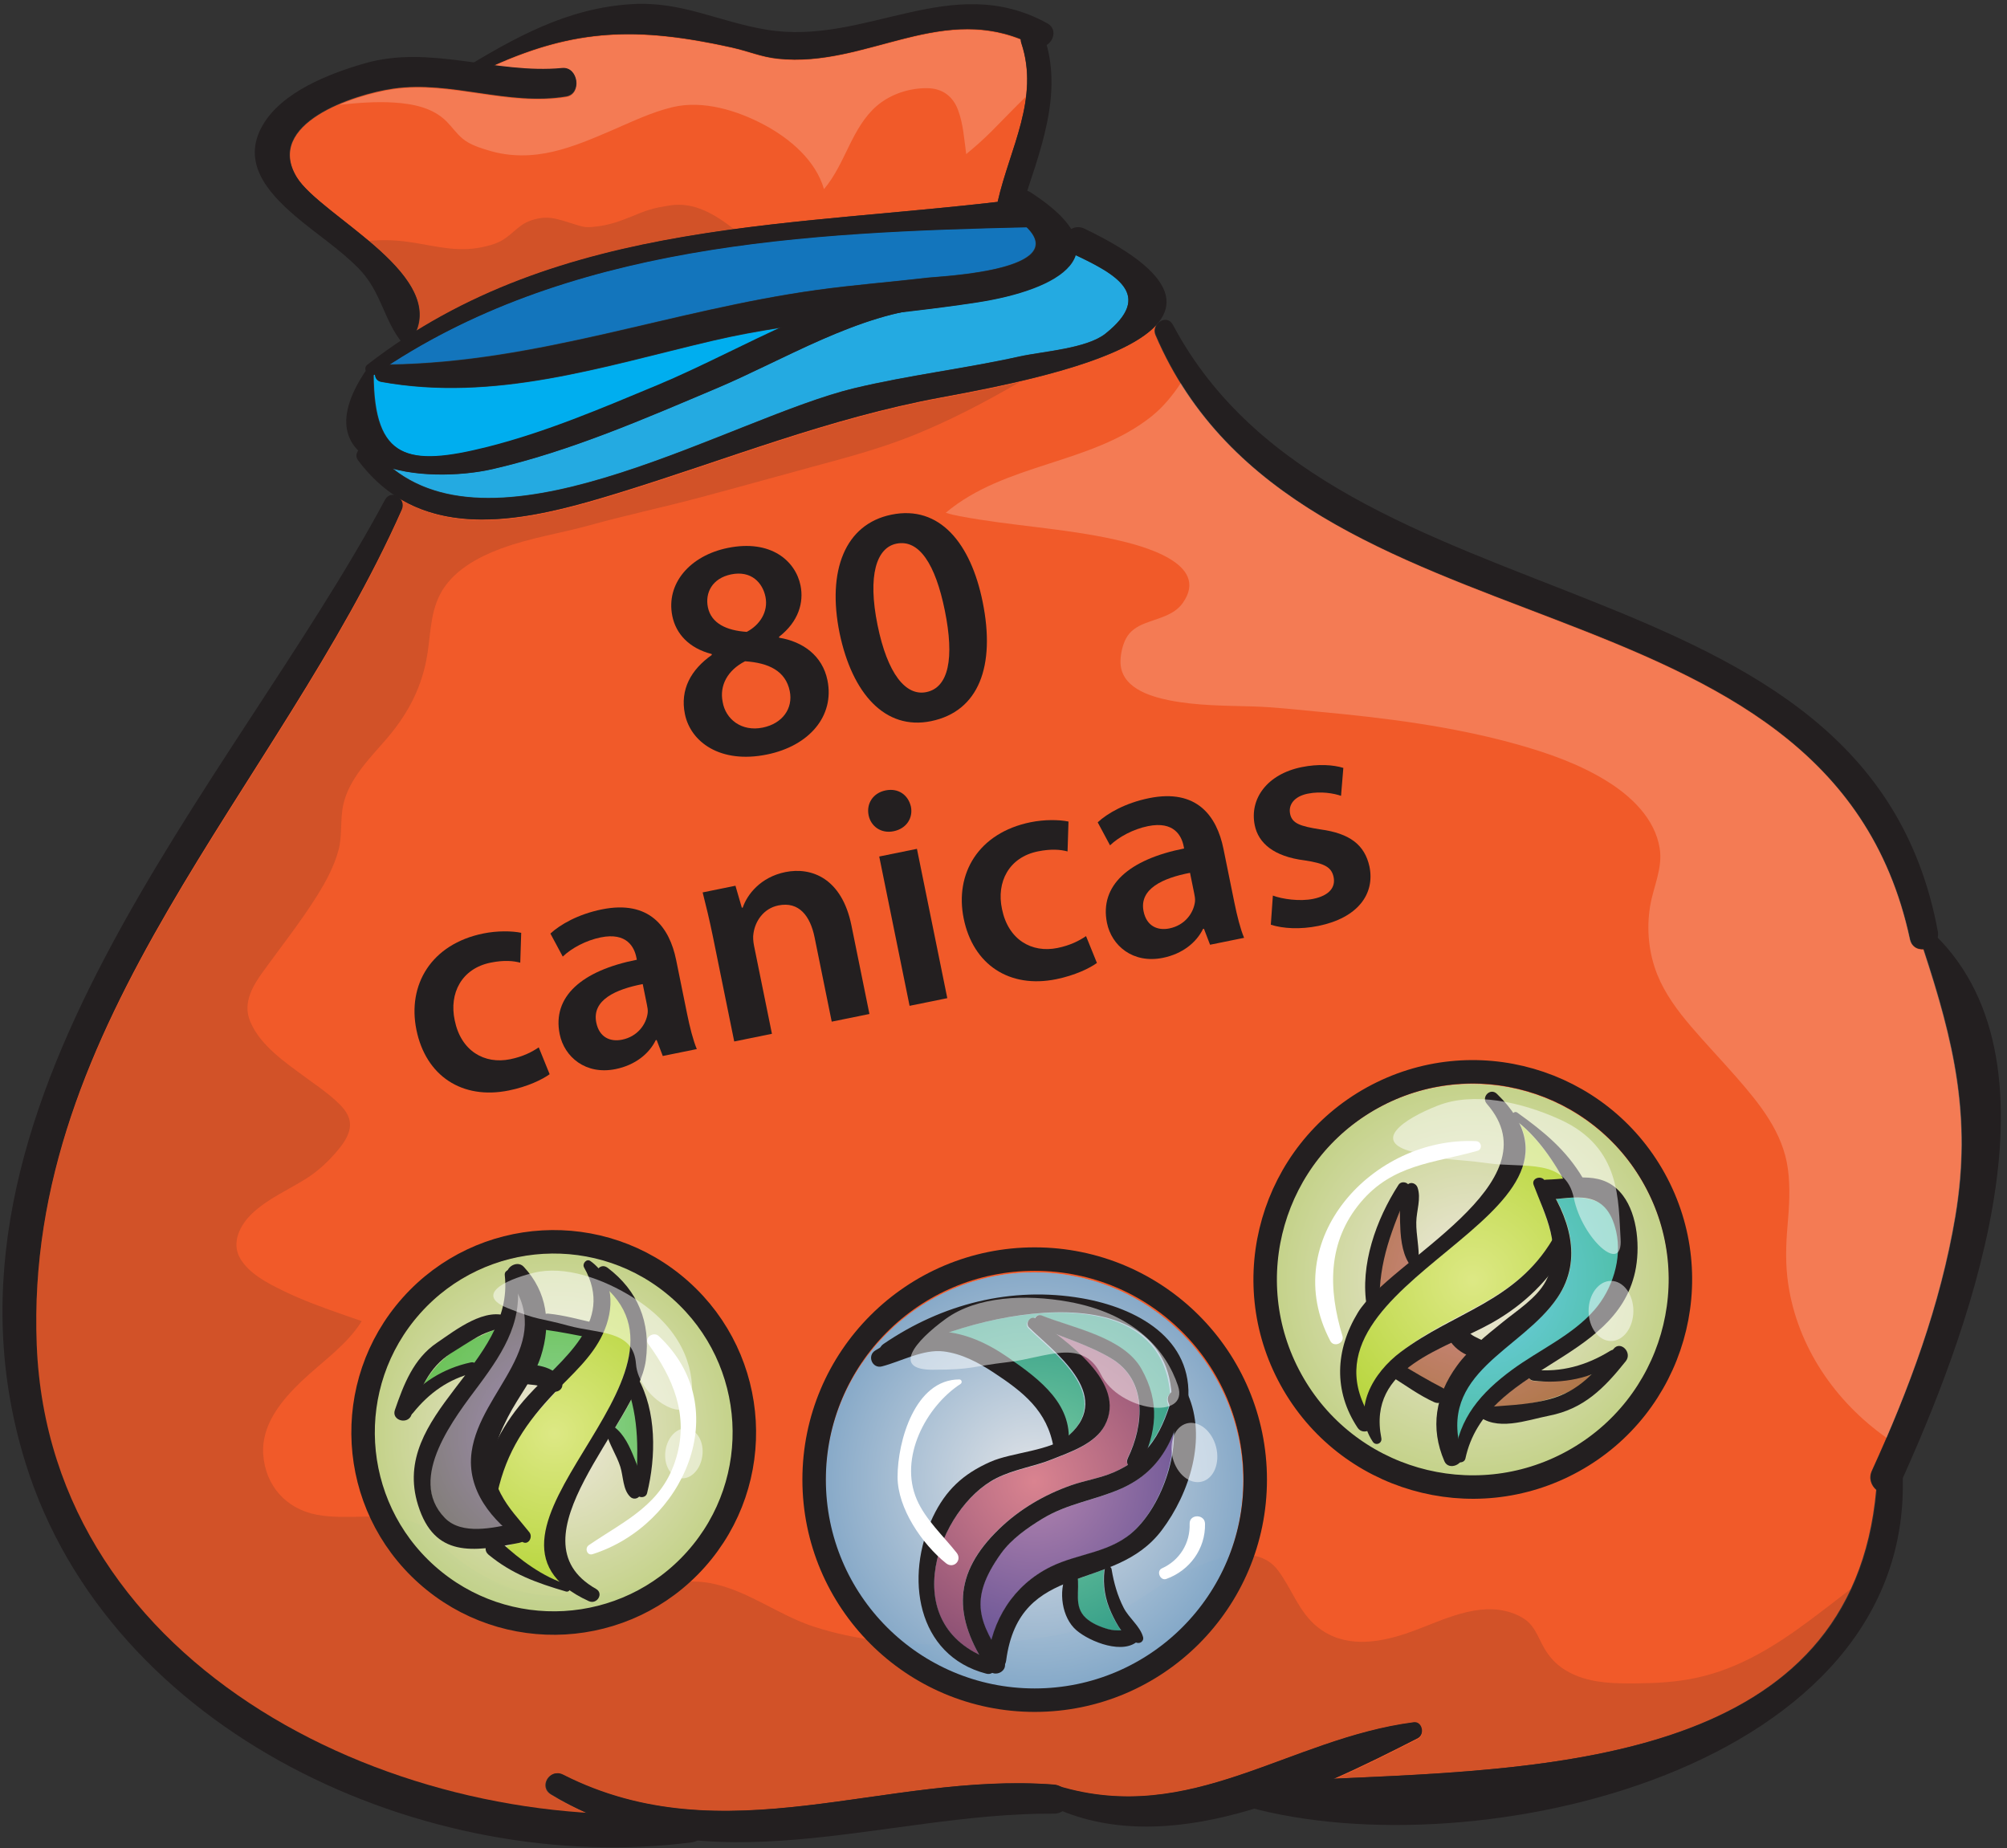 <?xml version="1.0" encoding="UTF-8" standalone="no"?>
<!DOCTYPE svg PUBLIC "-//W3C//DTD SVG 1.1//EN" "http://www.w3.org/Graphics/SVG/1.1/DTD/svg11.dtd">
<svg width="100%" height="100%" viewBox="0 0 253 233" version="1.1" xmlns="http://www.w3.org/2000/svg" xmlns:xlink="http://www.w3.org/1999/xlink" xml:space="preserve" xmlns:serif="http://www.serif.com/" style="fill-rule:evenodd;clip-rule:evenodd;stroke-miterlimit:10;">
    <rect x="0" y="0" width="253" height="233" fill="#333333" stroke="none"/>
    <g transform="matrix(1,0,0,1,-123,-62)">
        <g transform="matrix(1,0,0,1,-16577.5,-11946.9)">
            <g transform="matrix(1,0,0,1,123.23,-32.677)">
                <g transform="matrix(4.167,0,0,4.167,16712.8,12111.9)">
                    <g>
                        <path d="M0,-9.169C1.333,-8.544 2.347,-7.927 0.918,-6.785C0.351,-6.333 -0.985,-6.248 -1.674,-6.096C-3.337,-5.726 -5.039,-5.529 -6.695,-5.131C-10.357,-4.248 -17.233,0 -20.637,-2.7C-19.695,-2.445 -18.479,-2.491 -17.613,-2.691C-15.267,-3.231 -13.023,-4.213 -10.814,-5.147C-9.109,-5.868 -7.125,-7.043 -5.201,-7.442C-4.459,-7.527 -3.717,-7.619 -2.975,-7.733C-1.522,-7.957 -0.23,-8.436 0,-9.169" style="fill:rgb(36,170,225);fill-rule:nonzero;"/>
                    </g>
                </g>
                <g transform="matrix(-1.198,-3.991,-3.991,1.198,16650.3,12045.6)">
                    <g>
                        <path d="M-9.538,-11.254C-11.193,-12.175 -10.214,-8.323 -10.152,-7.973C-9.954,-6.854 -9.711,-5.741 -9.538,-4.62C-8.857,-0.218 -9.213,4.063 -7.982,8.396C-6.096,1.928 -7.793,-4.916 -9.538,-11.254" style="fill:rgb(19,117,188);fill-rule:nonzero;"/>
                    </g>
                </g>
                <g transform="matrix(4.167,0,0,4.167,16614.7,12061.6)">
                    <g>
                        <path d="M0,0.563C-0.986,-1.057 1.715,-1.948 2.919,-2.122C4.671,-2.373 6.379,-1.591 8.151,-1.884C8.628,-1.963 8.521,-2.781 8.035,-2.734C7.34,-2.668 6.646,-2.735 5.955,-2.825C8.401,-3.92 10.269,-4.014 13.15,-3.374C13.676,-3.257 14.032,-3.089 14.549,-3.034C17.125,-2.757 19.352,-4.638 21.901,-3.618C21.901,-3.581 21.901,-3.543 21.916,-3.501C22.472,-1.832 21.567,-0.315 21.201,1.284C21.2,1.291 21.202,1.295 21.201,1.301C15.126,2.008 8.898,1.941 3.624,5.201C4.342,3.389 0.692,1.697 0,0.563" style="fill:rgb(241,90,41);fill-rule:nonzero;"/>
                    </g>
                </g>
                <g transform="matrix(4.167,0,0,4.167,16624.6,12094.6)">
                    <g>
                        <path d="M0,-1.405C-0.003,-1.299 0.044,-1.193 0.176,-1.169C3.608,-0.551 6.854,-1.626 10.181,-2.409C10.878,-2.573 11.579,-2.7 12.279,-2.809C10.984,-2.213 9.721,-1.553 8.561,-1.071C6.875,-0.369 5.166,0.364 3.39,0.809C1.015,1.404 -0.041,1.204 -0.05,-1.388C-0.04,-1.393 -0.029,-1.386 -0.018,-1.394L0,-1.405Z" style="fill:rgb(0,174,239);fill-rule:nonzero;"/>
                    </g>
                </g>
                <g transform="matrix(4.167,0,0,4.167,16655.4,12254.5)">
                    <g>
                        <path d="M0,-36.199C3.277,-37.211 6.312,-38.442 9.695,-39.069C11.641,-39.43 15.198,-40.108 16.242,-41.277C16.18,-41.192 16.153,-41.08 16.204,-40.96C20.521,-30.87 36.554,-34.192 39.024,-22.689C39.074,-22.455 39.251,-22.371 39.43,-22.384C40.348,-19.597 40.9,-17.302 40.397,-14.298C39.949,-11.624 38.996,-9.058 37.875,-6.603C37.77,-6.373 37.857,-6.159 38.007,-6.025C37.281,2.135 28.358,2.413 21.604,2.714C22.498,2.319 23.351,1.891 24.133,1.491C24.347,1.382 24.258,0.984 24.005,1.016C20.235,1.507 17.304,4.123 13.32,2.961C13.262,2.927 13.196,2.9 13.116,2.893C8.017,2.505 3.16,5.078 -1.735,2.595C-2.13,2.395 -2.466,2.958 -2.083,3.192C-1.719,3.415 -1.351,3.597 -0.979,3.761C-8.934,3.265 -17.31,-1.67 -17.658,-10.39C-18.051,-20.228 -10.34,-27.259 -6.614,-35.662C-6.541,-35.828 -6.619,-35.984 -6.738,-36.061C-4.809,-34.835 -2.26,-35.501 0,-36.199" style="fill:rgb(241,90,41);fill-rule:nonzero;"/>
                    </g>
                </g>
                <g transform="matrix(4.167,0,0,4.167,16343.5,10762.8)">
                    <g opacity="0.2">
                        <g transform="matrix(1,0,0,1,68.027,309.687)">
                            <path d="M0,0.298C0.573,0.336 1.169,0.452 1.586,0.873C1.75,1.039 1.884,1.235 2.063,1.386C2.29,1.577 2.616,1.677 2.897,1.759C3.523,1.942 4.175,1.931 4.807,1.782C5.43,1.636 6.021,1.381 6.607,1.128C7.192,0.875 7.791,0.587 8.413,0.438C9.341,0.214 10.385,0.539 11.202,0.977C11.971,1.39 12.751,2.047 13,2.917C13.327,2.533 13.537,2.063 13.758,1.614C13.975,1.171 14.22,0.723 14.599,0.397C15.015,0.041 15.591,-0.148 16.138,-0.137C16.579,-0.129 16.896,0.103 17.052,0.513C17.213,0.936 17.241,1.407 17.303,1.857C17.566,1.641 17.822,1.414 18.063,1.174C18.406,0.831 18.748,0.468 19.105,0.122C19.167,-0.401 19.152,-0.933 18.969,-1.482C18.954,-1.524 18.954,-1.562 18.954,-1.599C16.405,-2.619 14.178,-0.738 11.602,-1.015C11.086,-1.07 10.729,-1.238 10.203,-1.355C7.322,-1.995 5.454,-1.901 3.008,-0.807C3.699,-0.717 4.393,-0.65 5.088,-0.716C5.575,-0.762 5.68,0.056 5.204,0.135C3.432,0.428 1.724,-0.355 -0.028,-0.103C-0.461,-0.04 -1.089,0.118 -1.668,0.366C-1.113,0.309 -0.557,0.261 0,0.298" style="fill:white;fill-rule:nonzero;"/>
                        </g>
                    </g>
                </g>
                <g transform="matrix(4.167,0,0,4.167,16343.5,10762.8)">
                    <g opacity="0.15">
                        <g transform="matrix(1,0,0,1,78.326,316.047)">
                            <path d="M0,-2.216C-0.583,-2.672 -1.225,-3.075 -1.981,-2.947C-2.185,-2.912 -2.384,-2.882 -2.583,-2.819C-2.757,-2.765 -2.927,-2.695 -3.095,-2.625C-3.444,-2.482 -3.791,-2.357 -4.168,-2.314C-4.28,-2.301 -4.404,-2.284 -4.516,-2.297C-4.628,-2.309 -4.742,-2.35 -4.85,-2.382C-5.075,-2.451 -5.298,-2.532 -5.532,-2.567C-5.773,-2.602 -6.015,-2.557 -6.24,-2.466C-6.408,-2.398 -6.546,-2.279 -6.682,-2.163C-6.816,-2.048 -6.953,-1.93 -7.114,-1.852C-7.285,-1.769 -7.483,-1.72 -7.669,-1.682C-8.032,-1.608 -8.4,-1.617 -8.766,-1.665C-9.141,-1.714 -9.51,-1.797 -9.886,-1.849C-10.288,-1.906 -10.692,-1.914 -11.096,-1.875C-10.102,-1.043 -9.237,-0.109 -9.621,0.859C-6.65,-0.978 -3.377,-1.758 0,-2.216" style="fill:rgb(35,31,32);fill-rule:nonzero;"/>
                        </g>
                    </g>
                </g>
                <g transform="matrix(4.167,0,0,4.167,16343.5,10762.8)">
                    <g opacity="0.2">
                        <g transform="matrix(1,0,0,1,90.926,349.368)">
                            <path d="M0,-29.882C-1.832,-28.429 -4.415,-28.486 -6.215,-26.974C-6.076,-26.929 -5.931,-26.897 -5.792,-26.87C-4.23,-26.575 -2.635,-26.507 -1.082,-26.16C-0.31,-25.987 1.812,-25.45 0.953,-24.242C0.687,-23.868 0.202,-23.784 -0.198,-23.625C-0.428,-23.534 -0.637,-23.402 -0.758,-23.178C-0.865,-22.979 -0.925,-22.712 -0.929,-22.485C-0.941,-21.705 -0.088,-21.427 0.541,-21.301C1.38,-21.134 2.244,-21.139 3.096,-21.114C3.745,-21.094 4.394,-21.017 5.041,-20.957C7.062,-20.771 9.099,-20.517 11.059,-19.97C11.999,-19.707 12.946,-19.375 13.781,-18.858C14.519,-18.401 15.235,-17.726 15.382,-16.828C15.481,-16.224 15.193,-15.666 15.095,-15.082C14.978,-14.387 15.049,-13.655 15.311,-13.001C15.544,-12.42 15.924,-11.909 16.328,-11.436C16.776,-10.911 17.253,-10.414 17.706,-9.895C18.412,-9.086 19.111,-8.228 19.26,-7.13C19.338,-6.561 19.301,-5.983 19.251,-5.413C19.199,-4.819 19.182,-4.232 19.271,-3.641C19.554,-1.735 20.697,-0.076 22.252,1.016C23.176,-1.131 23.95,-3.356 24.337,-5.666C24.841,-8.67 24.288,-10.965 23.37,-13.753C23.191,-13.739 23.015,-13.824 22.964,-14.057C20.619,-24.975 6.062,-22.545 0.897,-30.898C0.645,-30.52 0.359,-30.167 0,-29.882" style="fill:white;fill-rule:nonzero;"/>
                        </g>
                    </g>
                </g>
                <g transform="matrix(4.167,0,0,4.167,16343.5,10762.8)">
                    <g opacity="0.15">
                        <g transform="matrix(1,0,0,1,110.84,325.619)">
                            <path d="M0,30.289C-1.043,31.065 -2.124,31.74 -3.41,32.019C-4.02,32.152 -4.63,32.184 -5.252,32.19C-5.863,32.196 -6.511,32.186 -7.084,31.943C-7.559,31.742 -7.867,31.444 -8.098,30.989C-8.219,30.75 -8.33,30.478 -8.543,30.303C-8.73,30.151 -8.972,30.052 -9.205,29.999C-10.22,29.766 -11.272,30.369 -12.206,30.682C-13.093,30.979 -14.088,31.116 -14.873,30.492C-15.457,30.029 -15.649,29.336 -16.084,28.763C-16.714,27.936 -17.965,28.407 -18.743,28.748C-19.92,29.266 -20.871,30.237 -22.132,30.575C-23.419,30.921 -24.816,31.021 -26.144,31.02C-27.482,31.02 -28.852,30.887 -30.129,30.47C-31.196,30.122 -32.124,29.373 -33.234,29.16C-33.923,29.028 -34.6,29.177 -35.281,29.286C-35.849,29.377 -36.418,29.471 -36.992,29.524C-38.02,29.619 -39.024,29.518 -39.947,29.031C-40.491,28.745 -41.023,28.359 -41.466,27.934C-41.578,27.827 -41.658,27.701 -41.759,27.585C-41.88,27.445 -42.05,27.382 -42.221,27.319C-43.145,26.981 -44.207,27.27 -45.165,27.086C-46.086,26.909 -46.712,26.207 -46.777,25.261C-46.838,24.368 -46.228,23.633 -45.622,23.052C-45.016,22.472 -44.244,21.957 -43.798,21.23C-43.975,21.166 -44.154,21.105 -44.333,21.044C-44.959,20.827 -45.585,20.6 -46.181,20.309C-46.646,20.081 -47.216,19.791 -47.481,19.321C-47.748,18.848 -47.473,18.319 -47.119,17.98C-46.632,17.515 -46,17.255 -45.441,16.895C-45.084,16.665 -44.756,16.35 -44.488,16.02C-44.299,15.789 -44.105,15.489 -44.162,15.176C-44.209,14.917 -44.412,14.713 -44.601,14.543C-44.879,14.292 -45.192,14.079 -45.495,13.858C-46.106,13.407 -46.873,12.89 -47.173,12.16C-47.402,11.604 -47.1,11.094 -46.777,10.649C-46.226,9.887 -45.639,9.147 -45.14,8.348C-44.874,7.923 -44.631,7.468 -44.5,6.982C-44.379,6.536 -44.455,6.06 -44.355,5.608C-44.184,4.831 -43.563,4.212 -43.061,3.632C-42.452,2.927 -42.035,2.178 -41.847,1.257C-41.712,0.595 -41.749,-0.129 -41.433,-0.745C-41.065,-1.462 -40.297,-1.879 -39.567,-2.148C-38.702,-2.467 -37.784,-2.603 -36.898,-2.848C-35.818,-3.147 -34.719,-3.381 -33.634,-3.669C-32.493,-3.972 -31.357,-4.292 -30.217,-4.601C-29.176,-4.882 -28.144,-5.155 -27.141,-5.555C-26.02,-6.005 -24.95,-6.564 -23.907,-7.171C-24.776,-6.97 -25.621,-6.809 -26.28,-6.688C-29.663,-6.061 -32.697,-4.83 -35.975,-3.818C-38.235,-3.12 -40.783,-2.454 -42.712,-3.68C-42.592,-3.603 -42.514,-3.447 -42.589,-3.28C-46.313,5.123 -54.026,12.154 -53.632,21.991C-53.284,30.711 -44.908,35.646 -36.954,36.142C-37.326,35.979 -37.694,35.796 -38.058,35.573C-38.44,35.339 -38.104,34.776 -37.709,34.976C-32.815,37.46 -27.957,34.886 -22.859,35.276C-22.778,35.281 -22.713,35.308 -22.655,35.342C-18.67,36.504 -15.739,33.889 -11.97,33.397C-11.716,33.365 -11.627,33.763 -11.841,33.872C-12.624,34.272 -13.477,34.701 -14.37,35.095C-8.56,34.836 -1.161,34.58 1.262,29.324C0.843,29.648 0.425,29.973 0,30.289" style="fill:rgb(35,31,32);fill-rule:nonzero;"/>
                        </g>
                    </g>
                </g>
                <g transform="matrix(4.167,0,0,4.167,16343.5,10762.8)">
                    <g opacity="0.8">
                        <g transform="matrix(0.876,-0.483,-0.483,-0.876,105.672,348.793)">
                            <path d="M-2.87,-0.739C-6.148,-0.739 -8.814,1.928 -8.814,5.205C-8.814,8.484 -6.148,11.149 -2.87,11.15C0.409,11.15 3.074,8.484 3.075,5.206C3.075,1.927 0.409,-0.738 -2.87,-0.739" style="fill:white;fill-rule:nonzero;"/>
                        </g>
                    </g>
                </g>
                <g transform="matrix(4.167,0,0,4.167,16752,12200)">
                    <g>
                        <path d="M0,-0.389C0.11,-0.757 0.265,-1.102 0.422,-1.448C0.418,-1.3 0.422,-1.154 0.426,-1.03C0.435,-0.639 0.675,-0.076 0.876,0.267C0.554,0.524 0.047,0.818 -0.2,1.059C-0.185,0.62 -0.133,0.055 0,-0.389" style="fill:rgb(190,30,45);fill-rule:nonzero;"/>
                    </g>
                </g>
                <g transform="matrix(4.167,0,0,4.167,16749.4,12183.3)">
                    <g>
                        <path d="M0,8.63C-1.91,5.007 6.131,2.981 4.676,0C5.223,0.456 5.656,1.062 6.006,1.682C5.836,1.695 5.664,1.709 5.492,1.71C5.469,1.71 5.451,1.719 5.43,1.723C5.42,1.708 5.409,1.691 5.399,1.676C5.297,1.542 5.058,1.682 5.109,1.836C5.305,2.426 5.564,2.98 5.652,3.529C4.415,5.491 2.499,5.643 0.892,7.047C0.396,7.482 0.043,8.038 0,8.63" style="fill:rgb(215,223,34);fill-rule:nonzero;"/>
                    </g>
                </g>
                <g transform="matrix(4.167,0,0,4.167,16754.5,12213.5)">
                    <g>
                        <path d="M0,0.117C0.388,-0.198 0.87,-0.446 1.36,-0.677C1.478,-0.512 1.663,-0.372 1.858,-0.288C1.564,0.046 1.322,0.409 1.16,0.794C1.142,0.772 1.116,0.751 1.083,0.734C0.713,0.542 0.358,0.328 0,0.117" style="fill:rgb(190,30,45);fill-rule:nonzero;"/>
                    </g>
                </g>
                <g transform="matrix(4.167,0,0,4.167,16770.5,12218.1)">
                    <g>
                        <path d="M0,-0.587C0.596,-0.513 1.361,-0.698 1.923,-0.801C1.47,-0.381 0.81,-0.087 0.066,0.066C-0.38,0.158 -0.789,0.184 -1.213,0.214C-0.894,-0.122 -0.518,-0.408 -0.118,-0.675C-0.095,-0.632 -0.061,-0.595 0,-0.587" style="fill:rgb(190,30,45);fill-rule:nonzero;"/>
                    </g>
                </g>
                <g transform="matrix(4.167,0,0,4.167,16778.3,12208.8)">
                    <g>
                        <path d="M0,-0.481C-0.638,0.275 -1.628,0.708 -2.421,1.277C-3.221,1.851 -3.878,2.514 -4.132,3.427C-4.543,1.201 -1.98,0.593 -1.015,-1.05C-0.487,-1.948 -0.689,-2.989 -1.167,-3.862C-0.903,-3.875 -0.568,-3.908 -0.633,-3.908C1.466,-3.881 0.851,-1.489 0,-0.481" style="fill:rgb(0,174,239);fill-rule:nonzero;"/>
                    </g>
                </g>
                <g transform="matrix(4.167,0,0,4.167,16343.5,10762.8)">
                    <g opacity="0.5">
                        <g transform="matrix(5.206,-2.87,-2.87,-5.206,100.646,345.619)">
                            <path d="M0,1C-0.376,1 -0.705,0.791 -0.876,0.483L-0.877,0.48C-0.956,0.337 -1,0.174 -1,0C-1,-0.374 -0.793,-0.701 -0.488,-0.873L-0.475,-0.88C-0.333,-0.957 -0.172,-1 0,-1C0.551,-1 1,-0.551 1,0C1,0.377 0.79,0.706 0.481,0.876C0.338,0.955 0.174,1 0,1Z" style="fill:url(#_Radial1);fill-rule:nonzero;"/>
                        </g>
                    </g>
                </g>
                <g transform="matrix(-2.012,-3.649,-3.649,2.012,16740.8,12188.9)">
                    <g>
                        <circle cx="-5.499" cy="-3.032" r="6.28" style="fill:none;stroke:rgb(35,31,32);stroke-width:0.71px;"/>
                    </g>
                </g>
                <g transform="matrix(4.167,0,0,4.167,16764.7,12220.6)">
                    <g>
                        <path d="M0,-9.568C2.112,-7.16 -2.951,-4.827 -3.903,-3.251C-4.589,-2.118 -4.642,-0.878 -3.911,0.229C-3.734,0.498 -3.3,0.248 -3.477,-0.024C-6.233,-4.27 4.158,-6.131 0.304,-9.871C0.104,-10.066 -0.181,-9.774 0,-9.568" style="fill:rgb(35,31,32);fill-rule:nonzero;"/>
                    </g>
                </g>
                <g transform="matrix(4.167,0,0,4.167,16751.4,12197.6)">
                    <g>
                        <path d="M0,6.064C-0.428,3.9 1.9,3.393 3.352,2.573C4.329,2.02 5.076,1.285 5.641,0.317C5.815,0.022 5.358,-0.245 5.183,0.049C4.054,1.948 2.221,2.233 0.588,3.457C-0.249,4.084 -0.911,5.192 -0.259,6.173C-0.169,6.309 0.031,6.223 0,6.064" style="fill:rgb(35,31,32);fill-rule:nonzero;"/>
                    </g>
                </g>
                <g transform="matrix(4.167,0,0,4.167,16770.6,12225.8)">
                    <g>
                        <path d="M0,-8.362C0.339,-7.459 0.906,-6.456 0.362,-5.442C0.094,-4.942 -0.504,-4.564 -0.93,-4.217C-1.432,-3.81 -1.939,-3.416 -2.322,-2.889C-2.972,-1.994 -3.136,-1.013 -2.7,-0.004C-2.569,0.3 -2.07,0.083 -2.168,-0.228C-2.942,-2.702 -0.362,-3.346 0.723,-4.958C1.512,-6.129 1.06,-7.422 0.333,-8.502C0.225,-8.662 -0.077,-8.566 0,-8.362" style="fill:rgb(35,31,32);fill-rule:nonzero;"/>
                    </g>
                </g>
                <g transform="matrix(4.167,0,0,4.167,16762,12189.8)">
                    <g>
                        <path d="M0,8.551C0.611,5.729 4.526,5.685 5.134,2.903C5.288,2.196 5.217,1.197 4.767,0.599C4.178,-0.183 3.327,0.094 2.461,0.116C2.074,0.125 2.073,0.732 2.461,0.72C3.27,0.694 4.254,0.323 4.562,1.693C4.745,2.511 4.442,3.44 3.902,4.059C3.23,4.83 2.23,5.268 1.416,5.865C0.474,6.558 -0.202,7.328 -0.329,8.506C-0.349,8.694 -0.04,8.734 0,8.551" style="fill:rgb(35,31,32);fill-rule:nonzero;"/>
                    </g>
                </g>
                <g transform="matrix(-2.71,3.165,3.165,2.71,16778.8,12186.4)">
                    <g>
                        <path d="M0.984,-2.541C0.909,-1.68 1.172,-0.758 1.487,0.038C1.61,0.355 1.094,0.537 0.984,0.211C0.664,-0.728 0.685,-1.605 0.769,-2.58C0.781,-2.72 0.996,-2.68 0.984,-2.541" style="fill:rgb(35,31,32);fill-rule:nonzero;"/>
                    </g>
                </g>
                <g transform="matrix(-4.116,-0.649,-0.649,4.116,16749.1,12206.2)">
                    <g>
                        <path d="M-0.488,-3.785C0.016,-2.65 0.292,-1.199 -0.114,0.001C-0.186,0.212 -0.529,0.105 -0.488,-0.11C-0.245,-1.416 -0.512,-2.441 -0.817,-3.704C-0.863,-3.899 -0.562,-3.954 -0.488,-3.785" style="fill:rgb(35,31,32);fill-rule:nonzero;"/>
                    </g>
                </g>
                <g transform="matrix(-0.892,4.07,4.07,0.892,16757.4,12212.8)">
                    <g>
                        <path d="M0.786,-0.979C0.952,-0.515 1.161,-0.045 1.264,0.439C1.33,0.749 0.87,0.91 0.786,0.594C0.658,0.11 0.498,-0.361 0.343,-0.835C0.249,-1.123 0.685,-1.262 0.786,-0.979" style="fill:rgb(35,31,32);fill-rule:nonzero;"/>
                    </g>
                </g>
                <g transform="matrix(4.167,0,0,4.167,16763.4,12212.8)">
                    <g>
                        <path d="M0,1.694C0.584,2.24 1.518,1.87 2.2,1.737C3.246,1.533 3.867,0.902 4.515,0.089C4.724,-0.174 4.352,-0.546 4.145,-0.282C3.609,0.405 3.096,0.999 2.222,1.235C1.5,1.431 0.807,1.421 0.08,1.501C-0.01,1.512 -0.078,1.621 0,1.694" style="fill:rgb(35,31,32);fill-rule:nonzero;"/>
                    </g>
                </g>
                <g transform="matrix(1.504,3.886,3.886,-1.504,16772.1,12209.5)">
                    <g>
                        <path d="M1.236,-0.878C1.655,-0.096 1.815,0.812 1.616,1.683C1.562,1.922 1.189,1.868 1.236,1.621C1.39,0.785 1.315,0.006 0.93,-0.759C0.835,-0.95 1.138,-1.06 1.236,-0.878" style="fill:rgb(35,31,32);fill-rule:nonzero;"/>
                    </g>
                </g>
                <g transform="matrix(4.167,0,0,4.167,16764.7,12210.3)">
                    <g>
                        <path d="M0,0.143C-0.15,0.026 -0.337,-0.011 -0.486,-0.132C-0.628,-0.246 -0.734,-0.416 -0.904,-0.489C-1.019,-0.537 -1.186,-0.51 -1.214,-0.362C-1.314,0.143 -0.578,0.68 -0.112,0.569C0.059,0.528 0.154,0.262 0,0.143" style="fill:rgb(35,31,32);fill-rule:nonzero;"/>
                    </g>
                </g>
                <g transform="matrix(4.167,0,0,4.167,16756.1,12191.4)">
                    <g>
                        <path d="M0,2.176C0.024,1.794 -0.077,1.408 -0.071,1.022C-0.066,0.673 0.083,0.301 -0.033,-0.031C-0.076,-0.153 -0.239,-0.219 -0.337,-0.111C-0.602,0.177 -0.57,0.648 -0.561,1.022C-0.55,1.426 -0.516,1.907 -0.298,2.257C-0.212,2.395 -0.01,2.333 0,2.176" style="fill:rgb(35,31,32);fill-rule:nonzero;"/>
                    </g>
                </g>
                <g transform="matrix(4.167,0,0,4.167,16746.5,12186.3)">
                    <g>
                        <path d="M0,5.685C-0.434,4.263 -0.454,2.844 0.547,1.647C1.517,0.489 2.741,0.462 4.081,0.085C4.247,0.039 4.208,-0.2 4.041,-0.208C0.921,-0.354 -1.975,2.783 -0.366,5.84C-0.26,6.039 0.066,5.903 0,5.685" style="fill:white;fill-rule:nonzero;"/>
                    </g>
                </g>
                <g transform="matrix(4.167,0,0,4.167,16343.5,10762.8)">
                    <g opacity="0.8">
                        <g transform="matrix(-0.665,0.746,0.746,0.665,78.293,349.622)">
                            <path d="M4.074,-9.092C1.064,-9.092 -1.385,-6.643 -1.385,-3.633C-1.385,-0.622 1.064,1.826 4.074,1.827C7.085,1.826 9.533,-0.622 9.534,-3.633C9.534,-6.643 7.086,-9.092 4.074,-9.092" style="fill:white;fill-rule:nonzero;"/>
                        </g>
                    </g>
                </g>
                <g transform="matrix(4.167,0,0,4.167,16657.9,12222.2)">
                    <g>
                        <path d="M0,0.143C0.016,0.495 -0.012,0.842 -0.042,1.19C-0.085,1.06 -0.132,0.934 -0.173,0.828C-0.301,0.493 -0.472,0.101 -0.751,-0.135C-0.55,-0.456 -0.369,-0.763 -0.227,-1.047C-0.107,-0.664 -0.02,-0.282 0,0.143" style="fill:rgb(57,181,74);fill-rule:nonzero;"/>
                    </g>
                </g>
                <g transform="matrix(4.167,0,0,4.167,16653.8,12241)">
                    <g>
                        <path d="M0,-8.902C2.76,-6.347 -3.586,-2.138 -1.416,0C-2.028,-0.228 -2.59,-0.62 -3.081,-1.049C-2.938,-1.114 -2.794,-1.179 -2.645,-1.232C-2.625,-1.239 -2.613,-1.252 -2.595,-1.262C-2.581,-1.252 -2.568,-1.24 -2.554,-1.231C-2.424,-1.145 -2.26,-1.339 -2.352,-1.458C-2.701,-1.908 -3.186,-2.302 -3.43,-2.751C-2.957,-4.827 -1.321,-5.605 -0.358,-7.313C-0.06,-7.841 0.143,-8.377 0,-8.902" style="fill:rgb(215,223,34);fill-rule:nonzero;"/>
                    </g>
                </g>
                <g transform="matrix(4.167,0,0,4.167,16650.9,12213.6)">
                    <g>
                        <path d="M0,-0.871C-0.238,-0.48 -0.581,-0.118 -0.935,0.233C-1.088,0.125 -1.29,0.06 -1.486,0.047C-1.333,-0.331 -1.234,-0.72 -1.211,-1.104C-1.187,-1.09 -1.16,-1.079 -1.126,-1.074C-0.748,-1.021 -0.374,-0.945 0,-0.871" style="fill:rgb(57,181,74);fill-rule:nonzero;"/>
                    </g>
                </g>
                <g transform="matrix(4.167,0,0,4.167,16636.6,12212)">
                    <g>
                        <path d="M0,0.356C-0.539,0.474 -1.04,0.719 -1.464,1.064C-1.199,0.561 -0.854,0.17 -0.256,-0.19C0.102,-0.405 0.448,-0.554 0.807,-0.708C0.633,-0.32 0.394,0.043 0.129,0.397C0.097,0.365 0.055,0.344 0,0.356" style="fill:rgb(57,181,74);fill-rule:nonzero;"/>
                    </g>
                </g>
                <g transform="matrix(4.167,0,0,4.167,16632.1,12216.4)">
                    <g>
                        <path d="M0,1.823C0.322,0.973 1.155,0.178 1.668,-0.557C2.187,-1.299 2.553,-2.074 2.494,-2.941C3.53,-1.138 1.496,0.171 1.161,1.888C0.978,2.827 1.471,3.667 2.151,4.277C1.926,4.37 1.649,4.547 1.708,4.539C-0.037,4.764 -0.429,2.955 0,1.823" style="fill:rgb(102,44,145);fill-rule:nonzero;"/>
                    </g>
                </g>
                <g transform="matrix(4.167,0,0,4.167,16343.5,10762.8)">
                    <g opacity="0.5">
                        <g transform="matrix(-3.633,4.075,4.075,3.633,72.87,350.246)">
                            <path d="M0,-1C0.551,-1 1,-0.551 1,0C1,0.551 0.551,1 0,1C-0.253,1 -0.484,0.906 -0.66,0.751L-0.671,0.741C-0.873,0.558 -1,0.293 -1,0C-1,-0.255 -0.904,-0.488 -0.747,-0.665C-0.563,-0.87 -0.297,-1 0,-1Z" style="fill:url(#_Radial2);fill-rule:nonzero;"/>
                        </g>
                    </g>
                </g>
                <g transform="matrix(3.11,2.773,2.773,-3.11,16623.2,12224.9)">
                    <g>
                        <ellipse cx="3.837" cy="4.305" rx="5.768" ry="5.767" style="fill:none;stroke:rgb(35,31,32);stroke-width:0.71px;"/>
                    </g>
                </g>
                <g transform="matrix(4.167,0,0,4.167,16652.4,12202.6)">
                    <g>
                        <path d="M0,9.425C-2.67,7.912 1.248,4.445 1.507,2.515C1.662,1.362 1.263,0.402 0.352,-0.289C0.093,-0.484 -0.154,-0.048 0.098,0.145C3.758,2.966 -4.718,7.742 -0.217,9.796C0.029,9.909 0.245,9.564 0,9.425" style="fill:rgb(35,31,32);fill-rule:nonzero;"/>
                    </g>
                </g>
                <g transform="matrix(4.167,0,0,4.167,16650.9,12230)">
                    <g>
                        <path d="M0,-6.873C0.951,-5.195 -0.695,-4.096 -1.7,-2.99C-2.444,-2.17 -2.906,-1.28 -3.133,-0.195C-3.204,0.138 -2.694,0.281 -2.621,-0.054C-2.346,-1.311 -1.748,-2.189 -0.871,-3.107C-0.352,-3.652 0.235,-4.156 0.561,-4.849C0.925,-5.619 0.92,-6.54 0.194,-7.067C0.074,-7.154 -0.066,-6.988 0,-6.873" style="fill:rgb(35,31,32);fill-rule:nonzero;"/>
                    </g>
                </g>
                <g transform="matrix(4.167,0,0,4.167,16644,12202)">
                    <g>
                        <path d="M0,7.856C-0.314,7.46 -0.629,7.144 -0.866,6.69C-1.301,5.858 -1.058,5.168 -0.646,4.365C-0.327,3.74 0.131,3.211 0.349,2.532C0.665,1.541 0.542,0.588 -0.171,-0.176C-0.392,-0.413 -0.828,-0.094 -0.629,0.176C0.863,2.187 -1.483,3.547 -1.746,5.42C-1.91,6.586 -1.121,7.52 -0.22,8.142C-0.036,8.269 0.119,8.004 0,7.856" style="fill:rgb(35,31,32);fill-rule:nonzero;"/>
                    </g>
                </g>
                <g transform="matrix(4.167,0,0,4.167,16640.9,12237)">
                    <g>
                        <path d="M0,-8.323C0.302,-5.606 -3.494,-4.142 -2.622,-1.36C-2.125,0.225 -0.975,0.055 0.445,-0.225C0.826,-0.299 0.665,-0.885 0.284,-0.808C-0.338,-0.68 -1.296,-0.447 -1.811,-0.974C-2.989,-2.178 -1.485,-4.048 -0.77,-5.011C0.003,-6.051 0.621,-7.047 0.329,-8.368C0.289,-8.548 -0.021,-8.512 0,-8.323" style="fill:rgb(35,31,32);fill-rule:nonzero;"/>
                    </g>
                </g>
                <g transform="matrix(1.468,-3.899,-3.899,-1.468,16647.9,12234.7)">
                    <g>
                        <path d="M-1.408,-0.772C-1.467,0.009 -1.213,0.854 -0.923,1.572C-0.794,1.892 -1.296,2.111 -1.408,1.791C-1.709,0.914 -1.693,0.12 -1.626,-0.792C-1.615,-0.932 -1.398,-0.912 -1.408,-0.772" style="fill:rgb(35,31,32);fill-rule:nonzero;"/>
                    </g>
                </g>
                <g transform="matrix(4.092,-0.787,-0.787,-4.092,16660.2,12229.5)">
                    <g>
                        <path d="M-0.334,-0.01C0.142,1.019 0.419,2.375 0.047,3.474C-0.022,3.679 -0.373,3.619 -0.334,3.394C-0.129,2.199 -0.378,1.25 -0.655,0.099C-0.701,-0.089 -0.415,-0.184 -0.334,-0.01" style="fill:rgb(35,31,32);fill-rule:nonzero;"/>
                    </g>
                </g>
                <g transform="matrix(-0.578,-4.126,-4.126,0.578,16648.4,12205.8)">
                    <g>
                        <path d="M-0.739,-0.835C-0.571,-0.389 -0.372,0.059 -0.26,0.524C-0.195,0.796 -0.662,0.931 -0.739,0.658C-0.864,0.217 -1.018,-0.216 -1.166,-0.65C-1.262,-0.93 -0.845,-1.117 -0.739,-0.835" style="fill:rgb(35,31,32);fill-rule:nonzero;"/>
                    </g>
                </g>
                <g transform="matrix(4.167,0,0,4.167,16641.5,12219.8)">
                    <g>
                        <path d="M0,-2.921C-0.708,-3.266 -1.64,-2.525 -2.199,-2.146C-2.903,-1.669 -3.202,-0.886 -3.468,-0.114C-3.579,0.205 -3.069,0.345 -2.963,0.025C-2.717,-0.71 -2.454,-1.401 -1.77,-1.831C-1.503,-1.999 -1.229,-2.176 -0.956,-2.332C-0.648,-2.507 -0.309,-2.561 0,-2.726C0.071,-2.764 0.076,-2.884 0,-2.921" style="fill:rgb(35,31,32);fill-rule:nonzero;"/>
                    </g>
                </g>
                <g transform="matrix(-2.744,-3.135,-3.135,2.744,16627.5,12216.1)">
                    <g>
                        <path d="M-0.94,-2.085C-0.534,-1.357 -0.383,-0.505 -0.565,0.313C-0.614,0.525 -0.979,0.455 -0.94,0.238C-0.805,-0.524 -0.873,-1.247 -1.235,-1.942C-1.333,-2.13 -1.042,-2.268 -0.94,-2.085" style="fill:rgb(35,31,32);fill-rule:nonzero;"/>
                    </g>
                </g>
                <g transform="matrix(4.167,0,0,4.167,16643.2,12214.5)">
                    <g>
                        <path d="M0,0.347C0.157,0.407 0.332,0.376 0.493,0.435C0.654,0.496 0.802,0.607 0.979,0.604C1.088,0.602 1.199,0.508 1.19,0.393C1.17,0.12 0.93,-0.045 0.689,-0.128C0.469,-0.202 0.141,-0.26 -0.061,-0.118C-0.249,0.013 -0.209,0.266 0,0.347" style="fill:rgb(35,31,32);fill-rule:nonzero;"/>
                    </g>
                </g>
                <g transform="matrix(4.167,0,0,4.167,16653.7,12229.5)">
                    <g>
                        <path d="M0,-1.753C0.088,-1.399 0.311,-1.079 0.423,-0.728C0.517,-0.433 0.498,-0.029 0.727,0.187C0.812,0.269 0.95,0.252 1.013,0.151C1.208,-0.172 0.979,-0.654 0.851,-0.976C0.713,-1.323 0.541,-1.707 0.236,-1.933C0.117,-2.022 -0.031,-1.876 0,-1.753" style="fill:rgb(35,31,32);fill-rule:nonzero;"/>
                    </g>
                </g>
                <g transform="matrix(4.167,0,0,4.167,16659,12236.1)">
                    <g>
                        <path d="M0,-6.021C0.749,-4.995 1.224,-3.875 0.847,-2.591C0.428,-1.163 -0.683,-0.7 -1.801,0.063C-1.933,0.153 -1.856,0.39 -1.685,0.335C1.052,-0.534 2.663,-4.057 0.314,-6.263C0.157,-6.411 -0.14,-6.212 0,-6.021" style="fill:white;fill-rule:nonzero;"/>
                    </g>
                </g>
                <g transform="matrix(4.167,0,0,4.167,16343.5,10762.8)">
                    <g opacity="0.8">
                        <g transform="matrix(1,0,0,1,87.389,345.375)">
                            <path d="M0,12.631C-3.483,12.631 -6.316,9.798 -6.316,6.315C-6.316,2.833 -3.483,0 0,0C3.483,0 6.316,2.833 6.316,6.315C6.316,9.798 3.483,12.631 0,12.631" style="fill:white;fill-rule:nonzero;"/>
                        </g>
                    </g>
                </g>
                <g transform="matrix(4.167,0,0,4.167,16704.3,12215.9)">
                    <g>
                        <path d="M0,-0.736C-0.617,-1.165 -1.227,-1.429 -1.846,-1.505C0.75,-2.4 4.659,-2.719 4.911,0.322C4.834,0.395 4.792,0.499 4.84,0.617C4.853,0.65 4.857,0.688 4.869,0.722C4.711,1.196 4.521,1.623 4.211,1.983C4.495,1.175 4.496,0.427 4.025,-0.416C3.488,-1.377 1.954,-1.654 1.008,-2.034C0.911,-2.072 0.829,-2.007 0.795,-1.923C0.65,-1.985 0.503,-1.775 0.625,-1.654C1.305,-0.973 3.221,0.375 1.832,1.607C1.826,1.611 1.818,1.615 1.813,1.62C1.781,0.555 0.862,-0.138 0,-0.736" style="fill:rgb(57,181,74);fill-rule:nonzero;"/>
                    </g>
                </g>
                <g transform="matrix(4.167,0,0,4.167,16702.8,12231.9)">
                    <g>
                        <path d="M0,-0.938C0.538,-1.212 1.135,-1.29 1.69,-1.512C2.229,-1.727 2.986,-1.974 3.285,-2.538C3.848,-3.596 2.711,-4.625 1.786,-5.33C2.364,-5.109 2.968,-4.892 3.479,-4.586C4.59,-3.921 4.472,-2.568 3.987,-1.566C3.95,-1.489 3.965,-1.421 3.999,-1.362C3.867,-1.278 3.723,-1.201 3.562,-1.131C3.153,-0.953 2.688,-0.886 2.268,-0.738C1.462,-0.454 0.713,-0.015 0.097,0.58C-1.173,1.805 -1.287,2.991 -0.5,4.392C-2.958,3.21 -1.672,-0.089 0,-0.938" style="fill:rgb(237,28,36);fill-rule:nonzero;"/>
                    </g>
                </g>
                <g transform="matrix(4.167,0,0,4.167,16717.3,12241.7)">
                    <g>
                        <path d="M0,0.755C0.073,0.914 0.177,1.122 0.307,1.3C0.178,1.304 0.048,1.302 -0.092,1.262C-0.321,1.199 -0.588,1.09 -0.765,0.927C-1.121,0.596 -0.967,0.157 -1.01,-0.258C-0.743,-0.354 -0.47,-0.446 -0.199,-0.549C-0.2,-0.543 -0.206,-0.539 -0.207,-0.532C-0.258,-0.084 -0.19,0.344 0,0.755" style="fill:rgb(57,181,74);fill-rule:nonzero;"/>
                    </g>
                </g>
                <g transform="matrix(4.167,0,0,4.167,16720.4,12236.2)">
                    <g>
                        <path d="M0,-0.432C-0.731,0.297 -1.722,0.284 -2.586,0.713C-3.51,1.171 -4.098,1.977 -4.354,2.929C-4.794,2.122 -4.91,1.459 -4.075,0.294C-3.766,-0.137 -3.28,-0.476 -2.839,-0.746C-2.069,-1.218 -1.257,-1.308 -0.457,-1.659C0.391,-2.033 0.854,-2.628 1.146,-3.361C1.163,-2.311 0.674,-1.103 0,-0.432" style="fill:rgb(158,30,99);fill-rule:nonzero;"/>
                    </g>
                </g>
                <g transform="matrix(4.167,0,0,4.167,16343.5,10762.8)">
                    <g opacity="0.5">
                        <g transform="matrix(0,6.316,6.316,0,87.389,351.69)">
                            <circle cx="0" cy="0" r="1" style="fill:url(#_Radial3);"/>
                        </g>
                    </g>
                </g>
                <g transform="matrix(0,-4.167,-4.167,0,16707.7,12200.3)">
                    <g>
                        <circle cx="-6.672" cy="0" r="6.672" style="fill:none;stroke:rgb(35,31,32);stroke-width:0.71px;"/>
                    </g>
                </g>
                <g transform="matrix(4.167,0,0,4.167,16707,12251.3)">
                    <g>
                        <path d="M0,-10.171C0.681,-9.49 2.596,-8.143 1.207,-6.911C0.661,-6.428 -0.505,-6.402 -1.176,-6.104C-2.001,-5.736 -2.523,-5.251 -2.912,-4.437C-3.771,-2.638 -3.411,-0.248 -1.296,0.303C-1.011,0.378 -0.905,-0.035 -1.175,-0.132C-4.076,-1.17 -2.74,-4.723 -0.997,-5.607C-0.459,-5.88 0.139,-5.959 0.693,-6.181C1.231,-6.397 1.989,-6.644 2.289,-7.207C2.982,-8.511 1.093,-9.771 0.203,-10.433C0.048,-10.549 -0.131,-10.302 0,-10.171" style="fill:rgb(35,31,32);fill-rule:nonzero;"/>
                    </g>
                </g>
                <g transform="matrix(4.167,0,0,4.167,16708,12225.7)">
                    <g>
                        <path d="M0,-4.057C0.725,-3.745 1.563,-3.498 2.239,-3.094C3.351,-2.43 3.232,-1.076 2.747,-0.074C2.623,0.183 3.009,0.408 3.13,0.151C3.614,-0.867 3.729,-1.75 3.159,-2.772C2.621,-3.733 1.087,-4.01 0.14,-4.389C-0.049,-4.465 -0.189,-4.138 0,-4.057" style="fill:rgb(35,31,32);fill-rule:nonzero;"/>
                    </g>
                </g>
                <g transform="matrix(4.167,0,0,4.167,16725.5,12252.4)">
                    <g>
                        <path d="M0,-8.69C-0.334,-7.54 -0.62,-6.602 -1.879,-6.053C-2.288,-5.874 -2.752,-5.807 -3.172,-5.659C-3.979,-5.375 -4.727,-4.937 -5.344,-4.341C-6.746,-2.989 -6.751,-1.687 -5.675,-0.087C-5.483,0.197 -5.027,-0.061 -5.21,-0.358C-5.905,-1.49 -6.32,-2.159 -5.287,-3.6C-4.978,-4.03 -4.493,-4.37 -4.051,-4.64C-3.281,-5.111 -2.469,-5.202 -1.668,-5.553C-0.342,-6.136 0.046,-7.259 0.301,-8.607C0.339,-8.802 0.057,-8.887 0,-8.69" style="fill:rgb(35,31,32);fill-rule:nonzero;"/>
                    </g>
                </g>
                <g transform="matrix(4.167,0,0,4.167,16704.1,12217.5)">
                    <g>
                        <path d="M0,8.024C0.407,4.946 3.255,6.006 4.71,4.073C5.555,2.951 6.078,1.288 5.498,-0.034C5.353,-0.363 4.776,-0.125 4.911,0.212C5.38,1.371 4.807,3.164 3.928,4.039C3.197,4.767 2.206,4.756 1.342,5.183C0.219,5.74 -0.438,6.799 -0.561,8.024C-0.597,8.387 -0.046,8.374 0,8.024" style="fill:rgb(35,31,32);fill-rule:nonzero;"/>
                    </g>
                </g>
                <g transform="matrix(4.167,0,0,4.167,16711.9,12209)">
                    <g>
                        <path d="M0,3.622C0.202,2.341 -0.838,1.563 -1.796,0.898C-3.121,-0.022 -4.402,-0.217 -5.833,0.679C-6.084,0.836 -5.923,1.233 -5.631,1.159C-5.051,1.01 -4.379,0.63 -3.766,0.705C-3.221,0.771 -2.712,1.04 -2.262,1.336C-1.36,1.93 -0.623,2.497 -0.435,3.622C-0.399,3.837 -0.034,3.839 0,3.622" style="fill:rgb(35,31,32);fill-rule:nonzero;"/>
                    </g>
                </g>
                <g transform="matrix(4.167,0,0,4.167,16689.7,12207.6)">
                    <g>
                        <path d="M0,1.258C1.987,-0.033 8.414,-1.615 8.473,2.555C8.478,2.873 8.934,2.863 8.961,2.555C9.128,0.65 7.402,-0.281 5.746,-0.567C3.609,-0.936 1.515,-0.394 -0.257,0.818C-0.525,1.001 -0.277,1.438 0,1.258" style="fill:rgb(35,31,32);fill-rule:nonzero;"/>
                    </g>
                </g>
                <g transform="matrix(4.167,0,0,4.167,16711.7,12249.7)">
                    <g>
                        <path d="M0,-2.32C-0.247,-1.803 -0.14,-1.008 0.302,-0.627C0.712,-0.275 1.746,0.138 2.19,-0.331C2.299,-0.447 2.215,-0.617 2.066,-0.629C1.786,-0.652 1.543,-0.582 1.261,-0.661C1.032,-0.725 0.765,-0.834 0.588,-0.998C0.205,-1.353 0.415,-1.835 0.332,-2.276C0.304,-2.425 0.066,-2.458 0,-2.32" style="fill:rgb(35,31,32);fill-rule:nonzero;"/>
                    </g>
                </g>
                <g transform="matrix(4.167,0,0,4.167,16716.5,12248.1)">
                    <g>
                        <path d="M0,-2.059C-0.051,-1.61 0.017,-1.183 0.207,-0.771C0.354,-0.452 0.62,0.066 0.992,0.14C1.097,0.161 1.196,0.076 1.168,-0.035C1.081,-0.361 0.743,-0.608 0.583,-0.916C0.394,-1.281 0.281,-1.684 0.215,-2.088C0.193,-2.22 0.013,-2.17 0,-2.059" style="fill:rgb(35,31,32);fill-rule:nonzero;"/>
                    </g>
                </g>
                <g transform="matrix(4.167,0,0,4.167,16698.2,12239.4)">
                    <g>
                        <path d="M0,-5.742C-1.341,-5.743 -1.868,-3.873 -1.868,-2.794C-1.867,-1.845 -1.13,-0.766 -0.402,-0.182C-0.174,0.001 0.098,-0.273 -0.083,-0.501C-0.487,-1.012 -1.023,-1.502 -1.285,-2.107C-1.832,-3.371 -1.011,-4.922 0.037,-5.606C0.096,-5.645 0.075,-5.742 0,-5.742" style="fill:white;fill-rule:nonzero;"/>
                    </g>
                </g>
                <g transform="matrix(3.838,1.621,1.621,-3.838,16722.9,12239.6)">
                    <g>
                        <path d="M0.404,-0.095C0.957,0.417 1.142,1.206 0.833,1.898C0.712,2.173 0.278,1.989 0.404,1.717C0.65,1.184 0.556,0.577 0.156,0.147C0.023,0.003 0.259,-0.229 0.404,-0.095" style="fill:white;fill-rule:nonzero;"/>
                    </g>
                </g>
                <g transform="matrix(1.085,4.023,4.023,-1.085,16644.7,12040.4)">
                    <g>
                        <path d="M9.952,-7.698C7.618,-1.114 9.194,6.011 10.809,12.59C10.949,13.158 10.025,13.373 9.952,12.821C9.032,5.862 6.75,-1.027 9.606,-7.842C9.688,-8.038 10.024,-7.901 9.952,-7.698" style="fill:rgb(35,31,32);fill-rule:nonzero;"/>
                    </g>
                </g>
                <g transform="matrix(4.167,0,0,4.167,16625.3,12067.1)">
                    <g>
                        <path d="M0,5.421C3.432,6.039 6.679,4.964 10.005,4.182C12.668,3.556 15.35,3.438 18.036,3.025C20.492,2.647 22.513,1.548 19.663,-0.299C19.169,-0.618 18.741,0.149 19.207,0.48C21.413,2.044 16.94,2.234 16.565,2.277C15.437,2.409 14.301,2.496 13.177,2.653C8.701,3.276 4.655,4.891 0.068,4.914C-0.213,4.915 -0.295,5.368 0,5.421" style="fill:rgb(35,31,32);fill-rule:nonzero;"/>
                    </g>
                </g>
                <g transform="matrix(4.167,0,0,4.167,16623.3,12091)">
                    <g>
                        <path d="M0,-0.617C-2.034,2.441 1.861,2.792 3.868,2.329C6.213,1.789 8.458,0.807 10.667,-0.127C12.636,-0.959 14.979,-2.402 17.169,-2.549C17.695,-2.584 17.698,-3.409 17.169,-3.372C14.382,-3.173 11.38,-1.269 8.856,-0.218C7.17,0.484 5.462,1.216 3.684,1.662C1.304,2.258 0.249,2.055 0.244,-0.551C0.244,-0.686 0.07,-0.722 0,-0.617" style="fill:rgb(35,31,32);fill-rule:nonzero;"/>
                    </g>
                </g>
                <g transform="matrix(4.167,0,0,4.167,16622.4,12084.1)">
                    <g>
                        <path d="M0,3.718C1.966,6.35 5.158,5.541 7.918,4.688C11.196,3.676 14.23,2.446 17.613,1.818C20.808,1.226 28.353,-0.221 21.977,-3.287C21.488,-3.523 21.06,-2.786 21.551,-2.558C22.952,-1.909 24.092,-1.29 22.611,-0.108C22.045,0.345 20.708,0.43 20.019,0.582C18.356,0.951 16.654,1.148 14.999,1.547C11.103,2.487 3.565,7.241 0.446,3.374C0.245,3.125 -0.194,3.46 0,3.718" style="fill:rgb(35,31,32);fill-rule:nonzero;"/>
                    </g>
                </g>
                <g transform="matrix(4.167,0,0,4.167,16628.9,12047.6)">
                    <g>
                        <path d="M0,8.912C1.426,6.964 -2.683,5.119 -3.42,3.908C-4.406,2.289 -1.705,1.398 -0.5,1.224C1.252,0.972 2.959,1.755 4.731,1.461C5.208,1.382 5.102,0.564 4.616,0.611C2.609,0.802 0.617,-0.101 -1.36,0.472C-2.431,0.782 -3.876,1.335 -4.456,2.365C-5.081,3.469 -4.298,4.368 -3.476,5.076C-2.846,5.619 -2.135,6.073 -1.549,6.667C-0.845,7.38 -0.793,8.232 -0.212,8.94C-0.151,9.013 -0.046,8.975 0,8.912" style="fill:rgb(35,31,32);fill-rule:nonzero;"/>
                    </g>
                </g>
                <g transform="matrix(4.167,0,0,4.167,16636,12038.2)">
                    <g>
                        <path d="M0,3.193C2.891,1.719 4.835,1.532 8.041,2.245C8.567,2.362 8.923,2.53 9.44,2.586C12.15,2.877 14.472,0.771 17.194,2.179C17.633,2.406 18.021,1.754 17.584,1.513C14.671,-0.087 12.098,2.208 9.091,1.708C7.625,1.464 6.526,0.84 5.005,0.936C3.052,1.057 1.469,1.951 -0.151,2.936C-0.315,3.035 -0.17,3.28 0,3.193" style="fill:rgb(35,31,32);fill-rule:nonzero;"/>
                    </g>
                </g>
                <g transform="matrix(-4.167,0.008,0.008,4.167,16708,12067.1)">
                    <g>
                        <path d="M0.466,-4.825C-0.088,-3.155 0.82,-1.64 1.187,-0.042C1.297,0.429 0.614,0.618 0.466,0.16C-0.067,-1.493 -0.824,-3.283 -0.223,-5.014C-0.073,-5.443 0.611,-5.264 0.466,-4.825" style="fill:rgb(35,31,32);fill-rule:nonzero;"/>
                    </g>
                </g>
                <g transform="matrix(4.167,0,0,4.167,16625.8,12276.7)">
                    <g>
                        <path d="M0,-41.304C-4.66,-32.613 -14.239,-22.93 -10.867,-12.144C-8.318,-3.986 1.243,0.341 9.271,-0.688C9.852,-0.762 9.877,-1.674 9.271,-1.62C0.556,-0.831 -10.14,-5.857 -10.535,-15.735C-10.928,-25.572 -3.217,-32.603 0.509,-41.007C0.659,-41.345 0.183,-41.645 0,-41.304" style="fill:rgb(35,31,32);fill-rule:nonzero;"/>
                    </g>
                </g>
                <g transform="matrix(0.081,4.166,4.166,-0.081,16682.6,12240)">
                    <g>
                        <path d="M6.497,-8.721C9.481,-4.051 7.244,1.342 7.377,6.464C7.392,7.037 6.55,7.039 6.497,6.481C6.008,1.392 8.486,-3.514 5.907,-8.36C5.7,-8.751 6.256,-9.098 6.497,-8.721" style="fill:rgb(35,31,32);fill-rule:nonzero;"/>
                    </g>
                </g>
                <g transform="matrix(4.167,0,0,4.167,16711.8,12267.7)">
                    <g>
                        <path d="M0,-0.124C-0.093,-0.162 -0.185,-0.201 -0.278,-0.239C-0.618,-0.38 -0.862,0.197 -0.53,0.358C3.011,2.073 7.405,-0.048 10.613,-1.689C10.827,-1.799 10.739,-2.197 10.485,-2.164C6.69,-1.67 3.747,0.982 -0.278,-0.239L-0.2,0.358C-0.119,0.312 -0.037,0.267 0.045,0.222C0.201,0.134 0.141,-0.066 0,-0.124" style="fill:rgb(35,31,32);fill-rule:nonzero;"/>
                    </g>
                </g>
                <g transform="matrix(-2.527,3.313,3.313,2.527,16832.1,12105.5)">
                    <g>
                        <path d="M11.739,-23.981C17.145,-14.43 4.781,-3.696 12.428,5.244C12.793,5.67 12.109,6.178 11.739,5.768C3.791,-3.007 15.643,-14.069 11.187,-23.754C11.022,-24.112 11.555,-24.306 11.739,-23.981" style="fill:rgb(35,31,32);fill-rule:nonzero;"/>
                    </g>
                </g>
                <g transform="matrix(4.167,0,0,4.167,16819.5,12229.6)">
                    <g>
                        <path d="M0,-16.619C0.959,-13.738 1.549,-11.408 1.033,-8.33C0.584,-5.658 -0.369,-3.091 -1.49,-0.635C-1.739,-0.09 -0.929,0.388 -0.679,-0.161C1.277,-4.466 4.541,-12.819 0.395,-16.849C0.234,-17.007 -0.077,-16.851 0,-16.619" style="fill:rgb(35,31,32);fill-rule:nonzero;"/>
                    </g>
                </g>
                <g transform="matrix(-1.954,-3.68,-3.68,1.954,16736.6,12228.8)">
                    <g>
                        <path d="M-8.364,-16.595C-16.831,-11.622 -10.568,-1.772 -7.778,4.582C-7.618,4.944 -8.069,5.314 -8.364,5.003C-13.295,-0.198 -16.857,-13.384 -8.712,-17.25C-8.281,-17.455 -7.952,-16.838 -8.364,-16.595" style="fill:rgb(35,31,32);fill-rule:nonzero;"/>
                    </g>
                </g>
                <g transform="matrix(4.167,0,0,4.167,16343.5,10762.8)">
                    <g opacity="0.5">
                        <g transform="matrix(1,0,0,1,103.307,344.626)">
                            <path d="M0,-3.87C-1.187,-4.413 -2.632,-4.721 -3.715,-4.296C-4.798,-3.87 -5.689,-3.213 -4.489,-2.902C-3.289,-2.593 -3.328,-2.709 -2.206,-2.554C-1.084,-2.399 0.153,-2.718 0.406,-1.494C0.657,-0.27 1.896,0.851 1.819,-0.27C1.741,-1.393 1.857,-3.019 0,-3.87" style="fill:white;fill-rule:nonzero;"/>
                        </g>
                    </g>
                </g>
                <g transform="matrix(4.167,0,0,4.167,16343.5,10762.8)">
                    <g opacity="0.5">
                        <g transform="matrix(0,-1,-1,0,104.835,345.864)">
                            <path d="M-0.677,-0.678C-1.18,-0.678 -1.587,-0.375 -1.587,-0.001C-1.587,0.373 -1.18,0.677 -0.677,0.677C-0.174,0.677 0.232,0.373 0.232,-0.001C0.232,-0.375 -0.174,-0.678 -0.677,-0.678" style="fill:white;fill-rule:nonzero;"/>
                        </g>
                    </g>
                </g>
                <g transform="matrix(4.167,0,0,4.167,16343.5,10762.8)">
                    <g opacity="0.5">
                        <g transform="matrix(1,0,0,1,88.418,349.642)">
                            <path d="M0,-3.38C-1.285,-3.611 -2.761,-3.547 -3.703,-2.865C-4.646,-2.182 -5.344,-1.322 -4.105,-1.322C-2.866,-1.322 -2.933,-1.425 -1.807,-1.555C-0.682,-1.685 0.436,-2.303 0.986,-1.181C1.536,-0.06 3.674,0.231 3.318,-0.837C2.964,-1.904 2.011,-3.02 0,-3.38" style="fill:white;fill-rule:nonzero;"/>
                        </g>
                    </g>
                </g>
                <g transform="matrix(4.167,0,0,4.167,16343.5,10762.8)">
                    <g opacity="0.5">
                        <g transform="matrix(-0.25,-0.968,-0.968,0.25,91.905,350.232)">
                            <path d="M-0.655,-0.847C-1.157,-0.846 -1.565,-0.543 -1.565,-0.17C-1.566,0.204 -1.158,0.508 -0.655,0.507C-0.153,0.507 0.253,0.205 0.255,-0.169C0.255,-0.543 -0.153,-0.847 -0.655,-0.847" style="fill:white;fill-rule:nonzero;"/>
                        </g>
                    </g>
                </g>
                <g transform="matrix(4.167,0,0,4.167,16343.5,10762.8)">
                    <g opacity="0.5">
                        <g transform="matrix(1,0,0,1,75.263,349.085)">
                            <path d="M0,-2.943C-0.921,-3.521 -2.08,-3.931 -3.02,-3.697C-3.96,-3.464 -4.766,-3.017 -3.809,-2.631C-2.853,-2.246 -2.872,-2.346 -1.963,-2.097C-1.054,-1.847 0.001,-1.975 0.077,-0.939C0.153,0.098 1.713,0.988 1.771,0.053C1.829,-0.882 1.441,-2.039 0,-2.943" style="fill:white;fill-rule:nonzero;"/>
                        </g>
                    </g>
                </g>
                <g transform="matrix(4.167,0,0,4.167,16343.5,10762.8)">
                    <g opacity="0.5">
                        <g transform="matrix(0.13,-0.992,-0.992,-0.13,76.935,350.306)">
                            <path d="M-0.559,-0.489C-0.978,-0.49 -1.316,-0.236 -1.316,0.074C-1.315,0.386 -0.977,0.638 -0.559,0.637C-0.141,0.637 0.199,0.385 0.198,0.074C0.198,-0.238 -0.142,-0.49 -0.559,-0.489" style="fill:white;fill-rule:nonzero;"/>
                        </g>
                    </g>
                </g>
                <g transform="matrix(4.083,-0.83,0.83,4.083,16343.5,10762.8)">
                    <g>
                        <g transform="matrix(1,0,0,1,9.523,338.833)">
                            <g transform="matrix(9.466,0,0,9.466,0,0)">
                                <path d="M0.156,-0.336C0.081,-0.303 0.034,-0.248 0.034,-0.168C0.034,-0.077 0.113,0.011 0.265,0.011C0.404,0.011 0.502,-0.067 0.502,-0.183C0.502,-0.264 0.449,-0.32 0.378,-0.347L0.378,-0.35C0.449,-0.385 0.478,-0.442 0.478,-0.497C0.478,-0.577 0.415,-0.661 0.274,-0.661C0.151,-0.661 0.057,-0.589 0.057,-0.483C0.057,-0.426 0.088,-0.372 0.156,-0.339L0.156,-0.336ZM0.269,-0.076C0.2,-0.076 0.158,-0.126 0.16,-0.182C0.16,-0.235 0.195,-0.278 0.256,-0.295C0.329,-0.275 0.377,-0.239 0.377,-0.173C0.377,-0.117 0.334,-0.076 0.269,-0.076ZM0.268,-0.576C0.334,-0.576 0.361,-0.529 0.361,-0.484C0.361,-0.435 0.325,-0.399 0.28,-0.386C0.218,-0.403 0.174,-0.435 0.174,-0.488C0.174,-0.535 0.206,-0.576 0.268,-0.576Z" style="fill:rgb(35,31,32);fill-rule:nonzero;"/>
                            </g>
                            <g transform="matrix(9.466,0,0,9.466,5.074,0)">
                                <path d="M0.272,-0.661C0.12,-0.661 0.034,-0.526 0.034,-0.323C0.035,-0.125 0.115,0.011 0.264,0.011C0.42,0.011 0.502,-0.12 0.502,-0.33C0.502,-0.521 0.429,-0.661 0.272,-0.661ZM0.269,-0.567C0.343,-0.567 0.378,-0.478 0.378,-0.327C0.378,-0.171 0.341,-0.083 0.268,-0.083C0.201,-0.083 0.158,-0.165 0.158,-0.324C0.158,-0.486 0.204,-0.567 0.269,-0.567Z" style="fill:rgb(35,31,32);fill-rule:nonzero;"/>
                            </g>
                        </g>
                        <g transform="matrix(1,0,0,1,-0.35,347.248)">
                            <g transform="matrix(9.466,0,0,9.466,0,0)">
                                <path d="M0.407,-0.106C0.383,-0.096 0.352,-0.087 0.31,-0.087C0.226,-0.087 0.161,-0.144 0.161,-0.244C0.16,-0.333 0.216,-0.402 0.31,-0.402C0.354,-0.402 0.383,-0.393 0.403,-0.383L0.425,-0.476C0.397,-0.488 0.351,-0.498 0.306,-0.498C0.135,-0.498 0.035,-0.385 0.035,-0.239C0.035,-0.088 0.134,0.01 0.286,0.01C0.347,0.01 0.398,-0.003 0.424,-0.015L0.407,-0.106Z" style="fill:rgb(35,31,32);fill-rule:nonzero;"/>
                            </g>
                            <g transform="matrix(9.466,0,0,9.466,4.25,0)">
                                <path d="M0.444,-0.292C0.444,-0.399 0.399,-0.498 0.243,-0.498C0.166,-0.498 0.103,-0.477 0.067,-0.455L0.091,-0.375C0.124,-0.396 0.174,-0.411 0.222,-0.411C0.308,-0.411 0.321,-0.358 0.321,-0.326L0.321,-0.318C0.141,-0.319 0.032,-0.256 0.032,-0.134C0.032,-0.06 0.087,0.011 0.185,0.011C0.249,0.011 0.3,-0.016 0.329,-0.054L0.332,-0.054L0.341,0L0.452,0C0.446,-0.03 0.444,-0.073 0.444,-0.117L0.444,-0.292ZM0.324,-0.171C0.324,-0.162 0.324,-0.153 0.321,-0.144C0.309,-0.109 0.274,-0.077 0.224,-0.077C0.185,-0.077 0.154,-0.099 0.154,-0.147C0.154,-0.221 0.237,-0.239 0.324,-0.238L0.324,-0.171Z" style="fill:rgb(35,31,32);fill-rule:nonzero;"/>
                            </g>
                            <g transform="matrix(9.466,0,0,9.466,9.059,0)">
                                <path d="M0.066,0L0.189,0L0.189,-0.287C0.189,-0.301 0.191,-0.316 0.195,-0.326C0.208,-0.363 0.242,-0.398 0.291,-0.398C0.358,-0.398 0.384,-0.345 0.384,-0.275L0.384,0L0.507,0L0.507,-0.289C0.507,-0.443 0.419,-0.498 0.334,-0.498C0.253,-0.498 0.2,-0.452 0.178,-0.414L0.175,-0.414L0.169,-0.487L0.062,-0.487C0.064,-0.445 0.066,-0.398 0.066,-0.342L0.066,0Z" style="fill:rgb(35,31,32);fill-rule:nonzero;"/>
                            </g>
                            <g transform="matrix(9.466,0,0,9.466,14.473,0)">
                                <path d="M0.189,0L0.189,-0.487L0.066,-0.487L0.066,0L0.189,0ZM0.128,-0.69C0.087,-0.69 0.059,-0.661 0.059,-0.623C0.059,-0.587 0.086,-0.557 0.127,-0.557C0.17,-0.557 0.197,-0.587 0.197,-0.623C0.196,-0.661 0.17,-0.69 0.128,-0.69Z" style="fill:rgb(35,31,32);fill-rule:nonzero;"/>
                            </g>
                            <g transform="matrix(9.466,0,0,9.466,16.897,0)">
                                <path d="M0.407,-0.106C0.383,-0.096 0.352,-0.087 0.31,-0.087C0.226,-0.087 0.161,-0.144 0.161,-0.244C0.16,-0.333 0.216,-0.402 0.31,-0.402C0.354,-0.402 0.383,-0.393 0.403,-0.383L0.425,-0.476C0.397,-0.488 0.351,-0.498 0.306,-0.498C0.135,-0.498 0.035,-0.385 0.035,-0.239C0.035,-0.088 0.134,0.01 0.286,0.01C0.347,0.01 0.398,-0.003 0.424,-0.015L0.407,-0.106Z" style="fill:rgb(35,31,32);fill-rule:nonzero;"/>
                            </g>
                            <g transform="matrix(9.466,0,0,9.466,21.147,0)">
                                <path d="M0.444,-0.292C0.444,-0.399 0.399,-0.498 0.243,-0.498C0.166,-0.498 0.103,-0.477 0.067,-0.455L0.091,-0.375C0.124,-0.396 0.174,-0.411 0.222,-0.411C0.308,-0.411 0.321,-0.358 0.321,-0.326L0.321,-0.318C0.141,-0.319 0.032,-0.256 0.032,-0.134C0.032,-0.06 0.087,0.011 0.185,0.011C0.249,0.011 0.3,-0.016 0.329,-0.054L0.332,-0.054L0.341,0L0.452,0C0.446,-0.03 0.444,-0.073 0.444,-0.117L0.444,-0.292ZM0.324,-0.171C0.324,-0.162 0.324,-0.153 0.321,-0.144C0.309,-0.109 0.274,-0.077 0.224,-0.077C0.185,-0.077 0.154,-0.099 0.154,-0.147C0.154,-0.221 0.237,-0.239 0.324,-0.238L0.324,-0.171Z" style="fill:rgb(35,31,32);fill-rule:nonzero;"/>
                            </g>
                            <g transform="matrix(9.466,0,0,9.466,25.956,0)">
                                <path d="M0.036,-0.024C0.072,-0.004 0.125,0.01 0.184,0.01C0.313,0.01 0.382,-0.054 0.382,-0.143C0.381,-0.215 0.341,-0.26 0.252,-0.291C0.19,-0.314 0.167,-0.328 0.167,-0.359C0.167,-0.389 0.191,-0.411 0.235,-0.411C0.278,-0.411 0.318,-0.395 0.338,-0.383L0.363,-0.469C0.334,-0.485 0.287,-0.498 0.233,-0.498C0.12,-0.498 0.049,-0.432 0.049,-0.346C0.049,-0.288 0.088,-0.236 0.183,-0.204C0.243,-0.182 0.263,-0.166 0.263,-0.133C0.263,-0.101 0.239,-0.078 0.185,-0.078C0.141,-0.078 0.088,-0.097 0.061,-0.114L0.036,-0.024Z" style="fill:rgb(35,31,32);fill-rule:nonzero;"/>
                            </g>
                        </g>
                    </g>
                </g>
            </g>
        </g>
    </g>
    <defs>
        <radialGradient id="_Radial1" cx="0" cy="0" r="1" gradientUnits="userSpaceOnUse" gradientTransform="matrix(1,5.55112e-17,5.55112e-17,-1,0,4.09403e-06)"><stop offset="0" style="stop-color:rgb(227,242,231);stop-opacity:1"/><stop offset="1" style="stop-color:rgb(140,198,63);stop-opacity:1"/></radialGradient>
        <radialGradient id="_Radial2" cx="0" cy="0" r="1" gradientUnits="userSpaceOnUse" gradientTransform="matrix(1,0,0,-1,0,-5.33935e-05)"><stop offset="0" style="stop-color:rgb(227,242,231);stop-opacity:1"/><stop offset="1" style="stop-color:rgb(140,198,63);stop-opacity:1"/></radialGradient>
        <radialGradient id="_Radial3" cx="0" cy="0" r="1" gradientUnits="userSpaceOnUse" gradientTransform="matrix(0,1,1,0,-2.641e-05,2.641e-05)"><stop offset="0" style="stop-color:rgb(199,234,251);stop-opacity:1"/><stop offset="1" style="stop-color:rgb(19,117,188);stop-opacity:1"/></radialGradient>
    </defs>
</svg>
